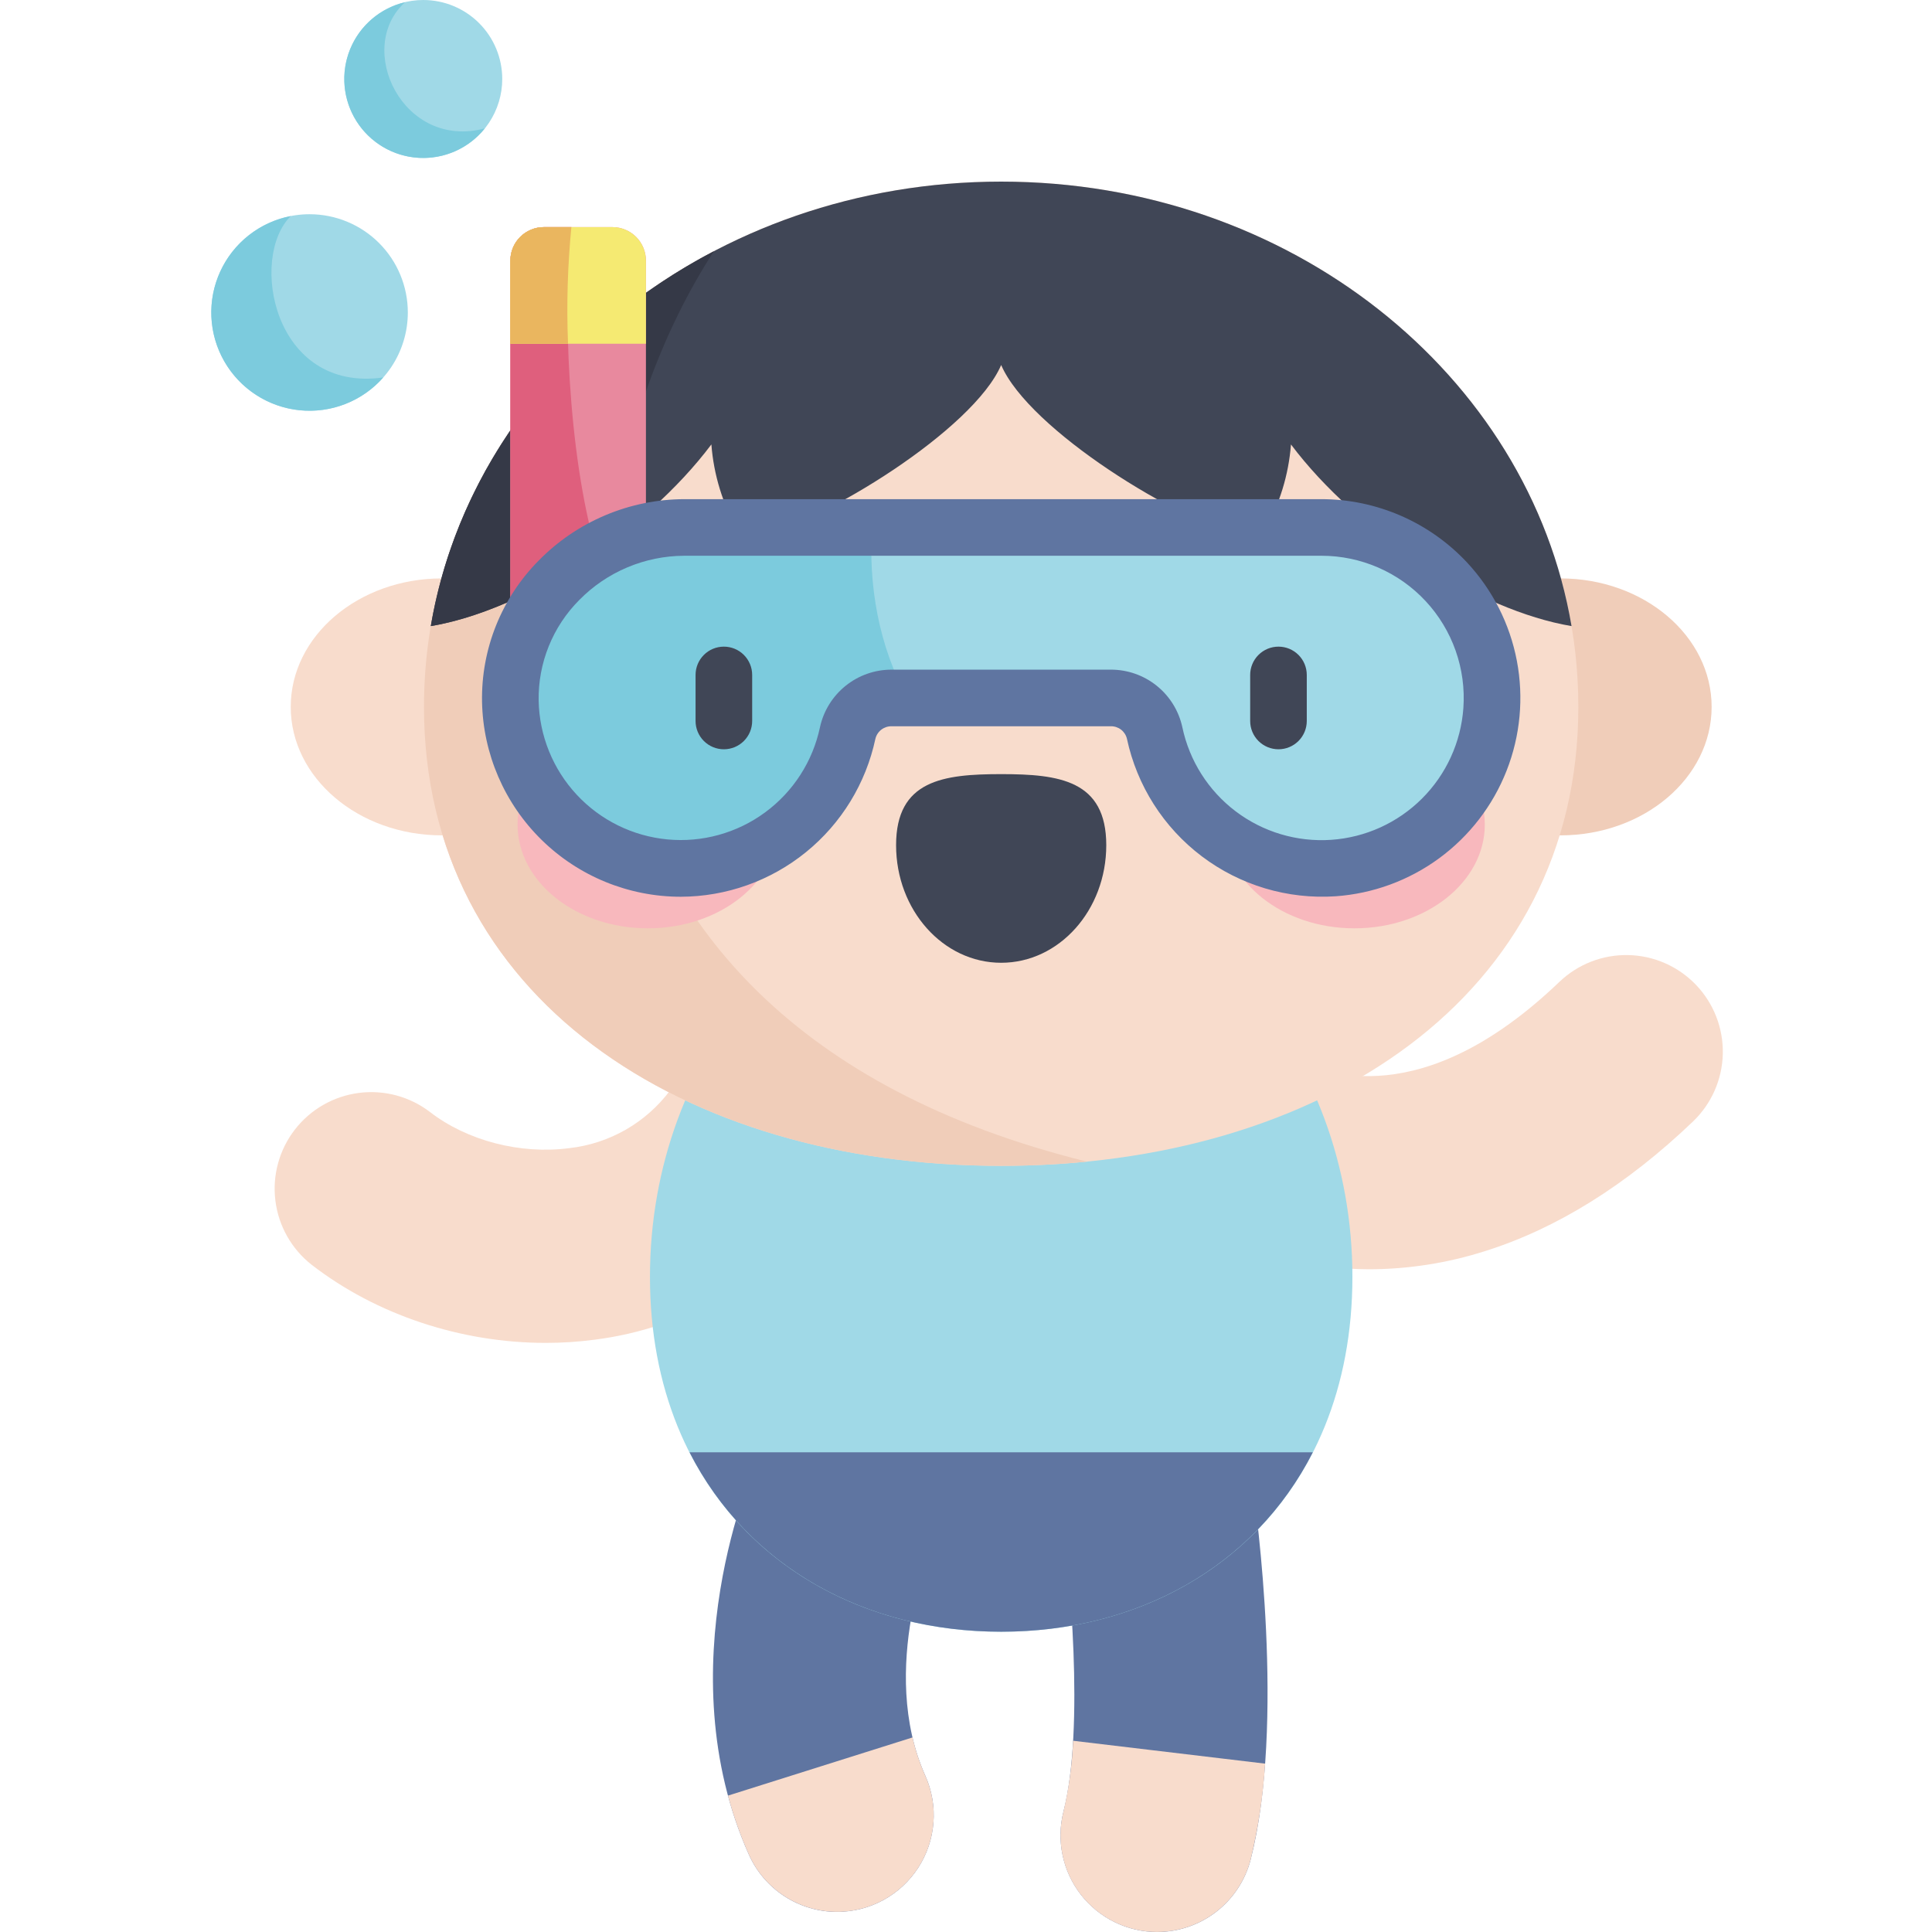 <svg width="512" height="512" viewBox="0 0 512 512" fill="none" xmlns="http://www.w3.org/2000/svg">
<path d="M306.664 512C302.761 511.997 298.911 511.104 295.406 509.387C291.902 507.67 288.835 505.176 286.441 502.095C284.047 499.013 282.387 495.425 281.59 491.605C280.793 487.785 280.878 483.833 281.84 480.051C287.516 457.851 283.379 415.512 281.305 401.074C280.335 394.353 282.075 387.522 286.142 382.084C290.209 376.645 296.27 373.046 302.991 372.076C309.712 371.106 316.543 372.846 321.981 376.913C327.419 380.98 331.019 387.041 331.989 393.762C332.903 400.094 340.665 456.684 331.454 492.727C330.046 498.235 326.847 503.118 322.358 506.607C317.87 510.097 312.349 511.994 306.664 512Z" fill="#5F75A1"/>
<path d="M284.387 461.32C284.124 467.629 283.271 473.9 281.84 480.05C280.159 486.629 281.16 493.606 284.624 499.447C288.087 505.288 293.729 509.513 300.308 511.194C306.888 512.875 313.865 511.874 319.706 508.41C325.546 504.947 329.772 499.305 331.453 492.726C333.462 484.405 334.74 475.925 335.273 467.382L284.387 461.32Z" fill="#F8DCCC"/>
<path d="M221.859 506.668C216.911 506.67 212.069 505.239 207.918 502.547C203.767 499.855 200.485 496.018 198.469 491.5C176.269 441.832 199.669 389.07 200.676 386.848L247.317 407.989L247.376 407.864C247.224 408.204 232.544 442.235 245.224 470.606C246.964 474.505 247.702 478.776 247.371 483.032C247.04 487.288 245.651 491.394 243.33 494.977C241.008 498.56 237.829 501.506 234.079 503.547C230.33 505.588 226.13 506.66 221.861 506.665L221.859 506.668Z" fill="#5F75A1"/>
<path d="M198.469 491.5C199.841 494.57 201.804 497.339 204.246 499.65C206.689 501.961 209.562 503.768 212.703 504.969C215.843 506.169 219.19 506.739 222.551 506.646C225.912 506.553 229.222 505.799 232.291 504.427C235.361 503.056 238.13 501.092 240.441 498.65C242.752 496.208 244.56 493.334 245.76 490.194C246.96 487.053 247.53 483.707 247.438 480.345C247.345 476.984 246.591 473.675 245.219 470.605C243.768 467.331 242.632 463.926 241.828 460.437L192.922 475.859C194.357 481.21 196.212 486.44 198.469 491.5Z" fill="#F8DCCC"/>
<path d="M362.879 336.371C349.075 336.305 335.425 333.468 322.738 328.027C316.476 325.402 311.513 320.396 308.941 314.111C306.37 307.827 306.401 300.778 309.026 294.516C311.652 288.254 316.658 283.291 322.942 280.72C329.227 278.148 336.275 278.179 342.538 280.804C350.999 284.351 376.745 295.148 413.257 260.204C418.163 255.509 424.734 252.955 431.523 253.105C438.313 253.254 444.765 256.095 449.46 261.001C454.155 265.908 456.708 272.478 456.559 279.268C456.41 286.057 453.569 292.509 448.663 297.204C431.085 314.032 412.538 325.591 393.546 331.559C383.629 334.721 373.287 336.343 362.879 336.371Z" fill="#F8DCCC"/>
<path d="M144.6 355.879C122.245 355.879 99.78 348.496 82.553 335.149C77.243 330.97 73.8 324.861 72.975 318.154C72.15 311.447 74.01 304.685 78.149 299.344C82.288 294.002 88.371 290.513 95.071 289.637C101.772 288.762 108.547 290.57 113.92 294.669C123.764 302.298 137.92 305.978 150.861 304.269C156.131 303.682 161.224 302.019 165.824 299.383C170.425 296.747 174.435 293.194 177.607 288.945C179.639 286.266 182.179 284.014 185.081 282.316C187.984 280.619 191.193 279.51 194.524 279.052C197.855 278.595 201.244 278.798 204.497 279.651C207.749 280.503 210.802 281.987 213.481 284.02C216.16 286.052 218.413 288.592 220.11 291.494C221.807 294.397 222.917 297.605 223.374 300.937C223.831 304.268 223.628 307.657 222.776 310.909C221.924 314.162 220.439 317.215 218.407 319.894C211.118 329.508 201.981 337.568 191.535 343.603C181.088 349.637 169.54 353.524 157.571 355.035C153.27 355.6 148.937 355.882 144.6 355.879Z" fill="#F8DCCC"/>
<path d="M358.4 338.375C358.4 279.301 316.728 231.41 265.326 231.41C213.924 231.41 172.246 279.3 172.246 338.375C172.246 397.45 213.918 432.426 265.324 432.426C316.73 432.426 358.4 397.449 358.4 338.375Z" fill="#A0D9E7"/>
<path d="M182.734 384.879C198.25 415.328 229.398 432.426 265.324 432.426C301.25 432.426 332.394 415.326 347.91 384.879H182.734Z" fill="#5F75A1"/>
<path d="M453.6 187.332C453.6 168.532 435.655 153.285 413.518 153.285C391.381 153.285 373.436 168.527 373.436 187.332C373.436 206.137 391.381 221.379 413.518 221.379C435.655 221.379 453.6 206.137 453.6 187.332Z" fill="#F0CDB9"/>
<path d="M157.211 187.332C157.211 168.532 139.266 153.285 117.129 153.285C94.992 153.285 77.047 168.527 77.047 187.332C77.047 206.137 94.992 221.379 117.129 221.379C139.266 221.379 157.211 206.137 157.211 187.332Z" fill="#F8DCCC"/>
<path d="M418.277 187.332C418.277 110.449 349.797 48.125 265.32 48.125C180.843 48.125 112.367 110.449 112.367 187.332C112.367 264.215 180.847 308.957 265.32 308.957C349.793 308.957 418.277 264.215 418.277 187.332Z" fill="#F8DCCC"/>
<path d="M189.2 66.563C143.282 90.586 112.36 135.672 112.36 187.333C112.36 264.216 180.844 308.958 265.317 308.958C273.04 308.958 280.613 308.586 288.036 307.841C133.387 269.547 146.2 132.629 189.2 66.563Z" fill="#F0CDB9"/>
<path d="M293.172 223.98C293.172 206.769 280.703 205.152 265.32 205.152C249.937 205.152 237.472 206.769 237.472 223.98C237.472 241.191 249.941 255.144 265.32 255.144C280.699 255.144 293.172 241.2 293.172 223.98Z" fill="#404656"/>
<path d="M206.246 218.508C206.246 203.317 190.777 191 171.699 191C152.621 191 137.156 203.316 137.156 218.508C137.156 233.7 152.621 246.016 171.699 246.016C190.777 246.016 206.246 233.7 206.246 218.508Z" fill="#F8B8BD"/>
<path d="M393.488 218.508C393.488 203.317 378.019 191 358.941 191C339.863 191 324.4 203.316 324.4 218.508C324.4 233.7 339.865 246.016 358.943 246.016C378.021 246.016 393.488 233.7 393.488 218.508Z" fill="#F8B8BD"/>
<path d="M350.223 139.781H181.313C155.981 139.781 134.762 160.515 135.247 185.847C135.467 196.942 139.762 207.568 147.312 215.7C154.863 223.832 165.142 228.901 176.19 229.942C187.238 230.983 198.282 227.922 207.219 221.343C216.155 214.765 222.359 205.128 224.647 194.269C225.226 191.622 226.696 189.253 228.812 187.56C230.929 185.868 233.562 184.953 236.272 184.969H294.366C297.07 184.947 299.7 185.853 301.815 187.538C303.931 189.223 305.404 191.583 305.987 194.223C307.735 202.584 311.818 210.277 317.76 216.413C323.703 222.548 331.262 226.873 339.563 228.888C347.863 230.902 356.564 230.523 364.658 227.794C372.752 225.065 379.906 220.098 385.292 213.469C390.678 206.84 394.076 198.82 395.09 190.339C396.104 181.859 394.695 173.264 391.024 165.551C387.353 157.839 381.572 151.325 374.35 146.764C367.129 142.203 358.762 139.782 350.221 139.782L350.223 139.781Z" fill="#A0D9E7"/>
<path d="M181.313 139.781C155.981 139.781 134.762 160.515 135.247 185.847C135.464 196.944 139.757 207.573 147.308 215.708C154.859 223.843 165.14 228.914 176.19 229.954C187.24 230.995 198.287 227.932 207.224 221.35C216.161 214.768 222.363 205.127 224.647 194.265C225.228 191.618 226.7 189.251 228.816 187.558C230.933 185.865 233.566 184.95 236.276 184.965H240.561C232.924 171.692 230.026 154.629 231.135 139.781H181.313Z" fill="#7CCBDD"/>
<path d="M191.832 198.566C189.843 198.566 187.935 197.776 186.529 196.37C185.122 194.963 184.332 193.055 184.332 191.066V178.866C184.332 176.877 185.122 174.969 186.529 173.563C187.935 172.156 189.843 171.366 191.832 171.366C193.821 171.366 195.729 172.156 197.135 173.563C198.542 174.969 199.332 176.877 199.332 178.866V191.066C199.332 193.055 198.542 194.963 197.135 196.37C195.729 197.776 193.821 198.566 191.832 198.566Z" fill="#404656"/>
<path d="M338.809 198.566C336.82 198.566 334.912 197.776 333.506 196.37C332.099 194.963 331.309 193.055 331.309 191.066V178.866C331.309 176.877 332.099 174.969 333.506 173.563C334.912 172.156 336.82 171.366 338.809 171.366C340.798 171.366 342.706 172.156 344.112 173.563C345.519 174.969 346.309 176.877 346.309 178.866V191.066C346.309 193.055 345.519 194.963 344.112 196.37C342.706 197.776 340.798 198.566 338.809 198.566Z" fill="#404656"/>
<path d="M416.477 165.922C405.16 99.207 341.8 48.129 265.32 48.129C188.84 48.129 125.484 99.207 114.164 165.922C138.691 161.809 170.797 141.363 188.523 117.777C189.141 125.846 191.548 133.677 195.57 140.7C195.984 141.433 196.622 142.014 197.391 142.357C198.16 142.7 199.018 142.787 199.84 142.606C218.371 138.36 257.977 113.829 265.32 96.731C272.668 113.831 312.273 138.36 330.804 142.606C331.626 142.787 332.484 142.699 333.253 142.356C334.022 142.013 334.66 141.433 335.074 140.7C339.094 133.678 341.501 125.849 342.121 117.782C359.844 141.363 391.949 161.809 416.477 165.922Z" fill="#404656"/>
<path d="M189.2 66.57C149.763 87.211 121.388 123.386 114.169 165.922C128.958 163.442 146.501 155.016 161.985 143.555C165.4 114.441 175.84 87.094 189.2 66.57Z" fill="#353947"/>
<path d="M171.18 140.922V69.07C171.18 67.903 170.95 66.748 170.504 65.671C170.058 64.593 169.403 63.613 168.578 62.788C167.754 61.964 166.774 61.309 165.696 60.863C164.619 60.417 163.463 60.187 162.297 60.187H144.133C142.966 60.187 141.811 60.416 140.732 60.862C139.654 61.308 138.674 61.962 137.849 62.787C137.024 63.612 136.369 64.592 135.922 65.67C135.476 66.748 135.246 67.903 135.246 69.07V185.848C134.828 163.988 150.574 145.563 171.18 140.922Z" fill="#E8899E"/>
<path d="M158.027 146.105C150.414 120.046 149.093 80.378 151.427 60.187H144.133C142.966 60.187 141.81 60.416 140.732 60.862C139.654 61.308 138.674 61.962 137.849 62.787C137.024 63.612 136.369 64.592 135.922 65.67C135.476 66.748 135.246 67.903 135.246 69.07V185.848C135.152 177.794 137.216 169.861 141.221 162.873C145.227 155.884 151.029 150.095 158.027 146.105Z" fill="#DF5F7D"/>
<path d="M162.3 60.188H144.133C142.966 60.188 141.811 60.417 140.732 60.863C139.654 61.309 138.675 61.963 137.849 62.788C137.024 63.613 136.369 64.593 135.923 65.671C135.476 66.749 135.246 67.904 135.246 69.071V91.1H171.18V69.07C171.18 66.715 170.245 64.456 168.579 62.79C166.914 61.124 164.655 60.188 162.3 60.188Z" fill="#F5EA72"/>
<path d="M144.133 60.188C142.966 60.188 141.811 60.417 140.732 60.863C139.654 61.309 138.675 61.964 137.849 62.788C137.024 63.613 136.369 64.593 135.923 65.671C135.476 66.749 135.246 67.904 135.246 69.071V91.1H150.535C150.119 80.787 150.417 70.458 151.426 60.186L144.133 60.188Z" fill="#EAB65F"/>
<path d="M180.422 237.648C166.627 237.648 153.381 232.238 143.532 222.578C133.682 212.919 128.015 199.781 127.746 185.988C127.618 179.049 128.886 172.155 131.474 165.715C134.062 159.275 137.918 153.421 142.813 148.5C147.841 143.387 153.832 139.321 160.44 136.537C167.048 133.754 174.143 132.307 181.313 132.281H350.223C357.447 132.293 364.591 133.785 371.216 136.664C377.841 139.544 383.806 143.75 388.743 149.023C395.532 156.296 400.122 165.343 401.983 175.117C403.844 184.89 402.9 194.991 399.259 204.25C395.618 213.509 389.43 221.548 381.41 227.437C373.391 233.325 363.868 236.822 353.943 237.523C341.244 238.373 328.663 234.618 318.507 226.946C308.351 219.275 301.299 208.201 298.643 195.753C298.412 194.799 297.861 193.953 297.082 193.356C296.303 192.758 295.343 192.445 294.362 192.468H236.273C235.285 192.453 234.32 192.775 233.54 193.383C232.76 193.99 232.211 194.846 231.984 195.808C229.462 207.623 222.97 218.218 213.589 225.831C204.208 233.443 192.503 237.614 180.422 237.648ZM181.313 147.281C176.136 147.303 171.015 148.349 166.244 150.361C161.474 152.372 157.149 155.308 153.52 159C150.027 162.502 147.274 166.67 145.423 171.257C143.572 175.843 142.662 180.755 142.747 185.7C142.935 194.949 146.518 203.806 152.814 210.584C159.11 217.362 167.679 221.587 176.889 222.455C186.099 223.324 195.307 220.775 202.759 215.293C210.211 209.812 215.386 201.781 217.3 192.73C218.243 188.402 220.639 184.527 224.09 181.749C227.541 178.972 231.839 177.46 236.269 177.464H294.363C298.789 177.452 303.086 178.956 306.537 181.728C309.988 184.499 312.385 188.37 313.328 192.694C315.193 201.592 320.211 209.515 327.457 215.004C334.704 220.494 343.69 223.179 352.76 222.565C361.829 221.952 370.372 218.08 376.813 211.665C383.254 205.25 387.159 196.723 387.808 187.655C388.177 182.493 387.478 177.31 385.756 172.43C384.034 167.55 381.325 163.076 377.798 159.288C374.272 155.501 370.003 152.48 365.258 150.414C360.513 148.348 355.393 147.281 350.218 147.28L181.313 147.281Z" fill="#5F75A1"/>
<path d="M108.078 82.813C108.078 87.963 106.55 92.997 103.689 97.279C100.828 101.561 96.761 104.898 92.003 106.869C87.245 108.84 82.009 109.355 76.958 108.35C71.907 107.346 67.268 104.866 63.626 101.224C59.985 97.582 57.505 92.943 56.5 87.891C55.496 82.841 56.011 77.605 57.982 72.847C59.953 68.089 63.291 64.022 67.573 61.161C71.855 58.3 76.889 56.773 82.039 56.773C85.459 56.773 88.845 57.447 92.004 58.755C95.163 60.064 98.034 61.982 100.452 64.4C102.87 66.818 104.788 69.689 106.096 72.848C107.405 76.007 108.078 79.393 108.078 82.813Z" fill="#A0D9E7"/>
<path d="M133.1 20.93C133.1 25.07 131.873 29.118 129.573 32.56C127.273 36.003 124.004 38.686 120.179 40.27C116.354 41.855 112.145 42.27 108.084 41.462C104.023 40.654 100.293 38.66 97.366 35.733C94.439 32.805 92.445 29.075 91.638 25.014C90.83 20.953 91.245 16.744 92.83 12.919C94.415 9.094 97.099 5.826 100.541 3.526C103.984 1.226 108.032 -0.001 112.172 3.82349e-07C117.722 0.001 123.045 2.206 126.97 6.131C130.895 10.056 133.1 15.379 133.1 20.93Z" fill="#A0D9E7"/>
<path d="M128.488 34.02C106.832 39.82 93.879 12.82 107.348 0.582C104.104 1.348 101.091 2.878 98.558 5.045C96.026 7.211 94.047 9.951 92.788 13.037C91.529 16.122 91.025 19.464 91.318 22.784C91.611 26.104 92.694 29.305 94.474 32.122C96.255 34.939 98.683 37.29 101.557 38.979C104.43 40.667 107.665 41.645 110.992 41.831C114.32 42.017 117.644 41.405 120.687 40.046C123.73 38.687 126.405 36.621 128.488 34.02Z" fill="#7CCBDD"/>
<path d="M101.566 100.027C72.366 104.152 65.933 68.172 77.074 57.25C73.009 58.038 69.19 59.784 65.935 62.343C62.679 64.903 60.081 68.201 58.356 71.966C56.631 75.73 55.829 79.852 56.016 83.989C56.203 88.125 57.373 92.158 59.431 95.751C61.489 99.345 64.373 102.396 67.846 104.651C71.319 106.907 75.28 108.301 79.4 108.719C83.519 109.137 87.679 108.567 91.534 107.055C95.389 105.543 98.829 103.134 101.566 100.027Z" fill="#7CCBDD"/>
</svg>

